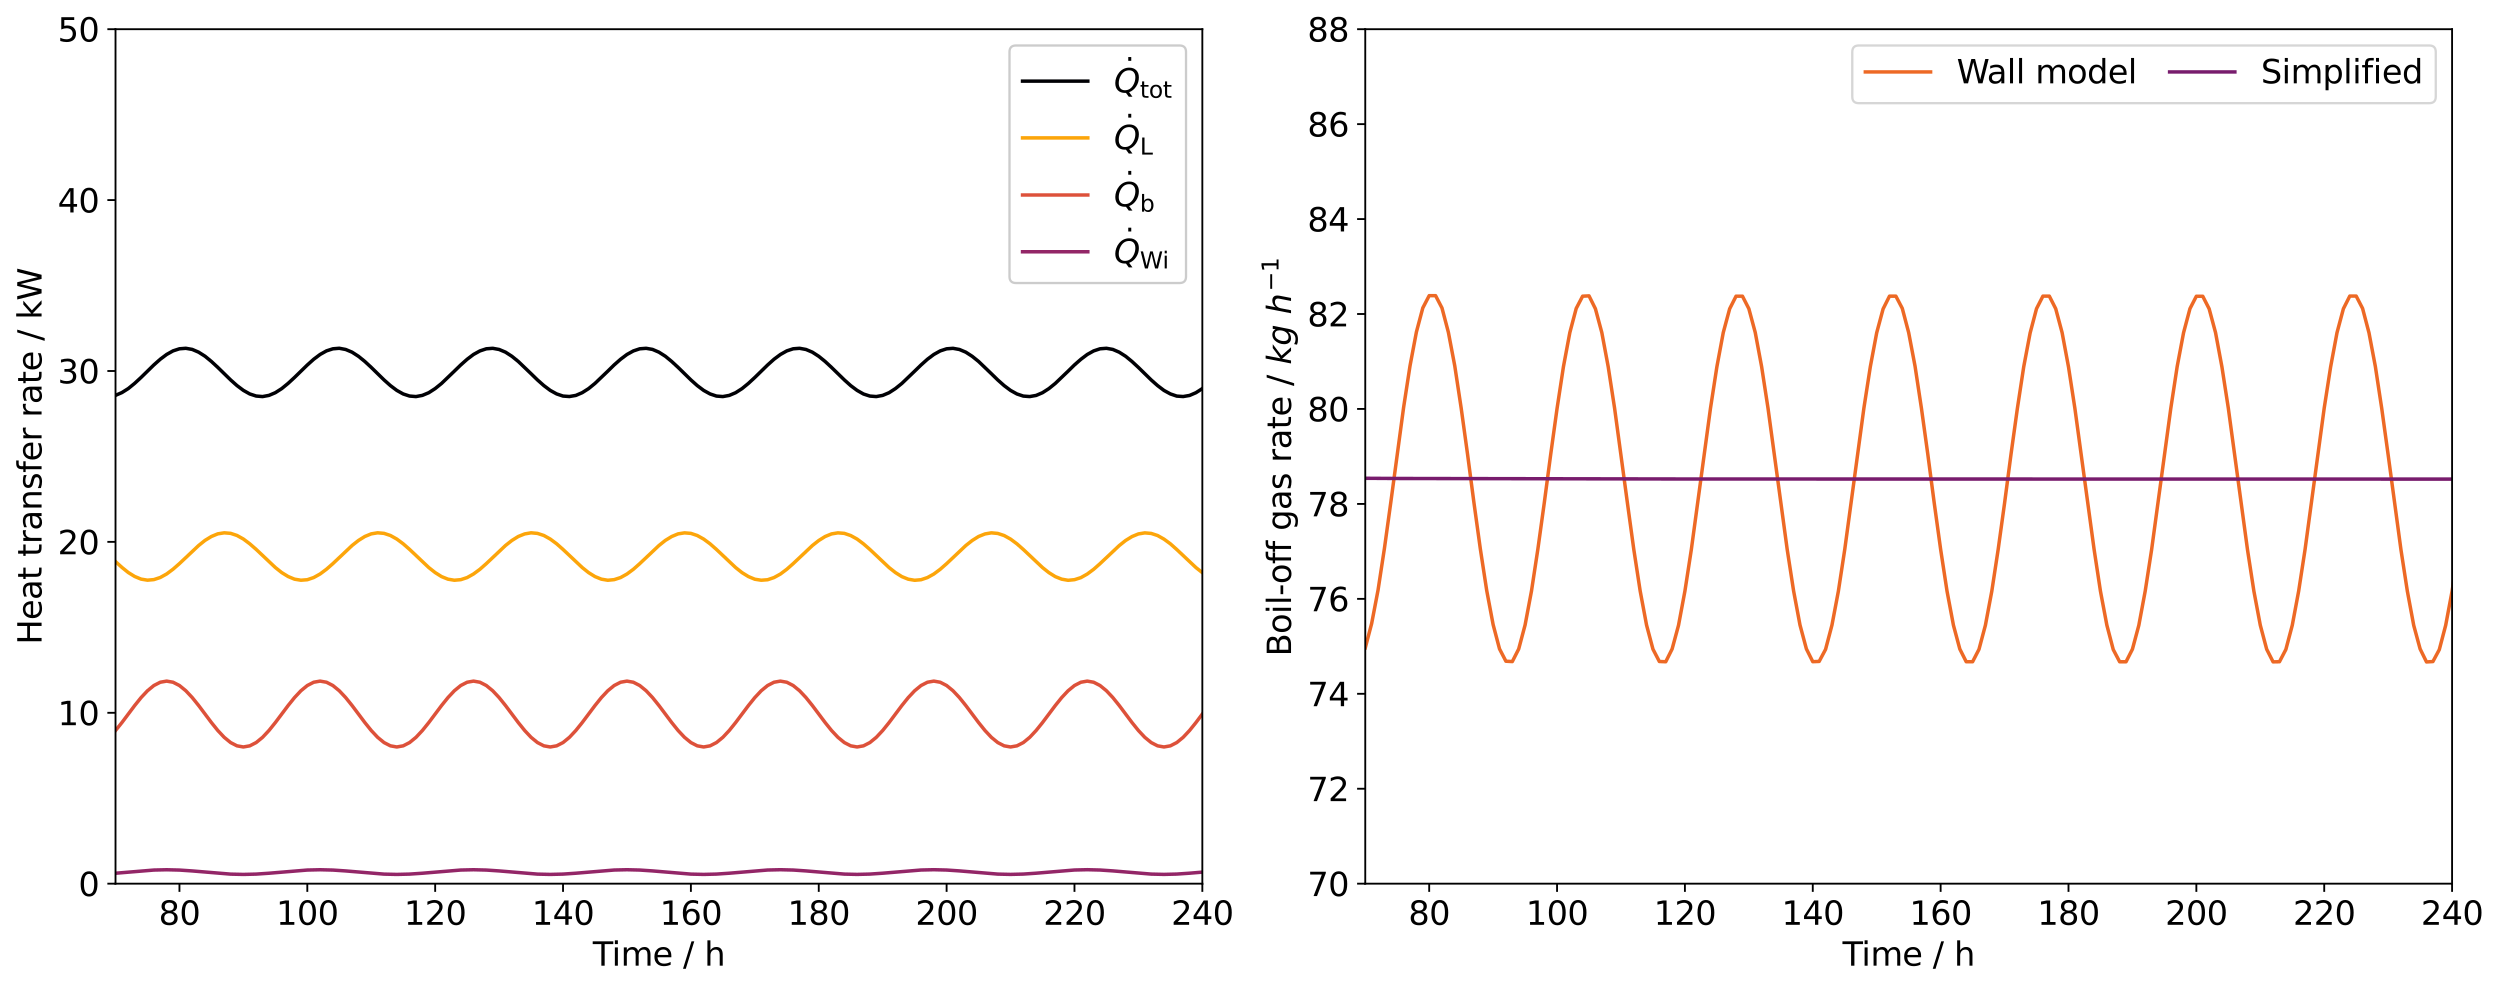 <?xml version="1.0" encoding="utf-8" standalone="no"?>
<!DOCTYPE svg PUBLIC "-//W3C//DTD SVG 1.1//EN"
  "http://www.w3.org/Graphics/SVG/1.1/DTD/svg11.dtd">
<svg xmlns:xlink="http://www.w3.org/1999/xlink" width="1072.661pt" height="424.458pt" viewBox="0 0 1072.661 424.458" xmlns="http://www.w3.org/2000/svg" version="1.1">
 <defs>
  <style type="text/css">*{stroke-linejoin: round; stroke-linecap: butt}</style>
 </defs>
 <g id="figure_1">
  <g id="patch_1">
   <path d="M 0 424.458 
L 1072.661 424.458 
L 1072.661 0 
L 0 0 
z
" style="fill: #ffffff"/>
  </g>
  <g id="axes_1">
   <g id="patch_2">
    <path d="M 49.564 379.159 
L 515.879 379.159 
L 515.879 12.519 
L 49.564 12.519 
z
" style="fill: #ffffff"/>
   </g>
   <g id="matplotlib.axis_1">
    <g id="xtick_1">
     <g id="line2d_1">
      <defs>
       <path id="ma80f1ccfe9" d="M 0 0 
L 0 3.5 
" style="stroke: #000000; stroke-width: 0.8"/>
      </defs>
      <g>
       <use xlink:href="#ma80f1ccfe9" x="76.995" y="379.159" style="stroke: #000000; stroke-width: 0.8"/>
      </g>
     </g>
     <g id="text_1">
      <!-- 80 -->
      <g transform="translate(68.087 396.797) scale(0.14 -0.14)">
       <defs>
        <path id="DejaVuSans-38" d="M 2034 2216 
Q 1584 2216 1326 1975 
Q 1069 1734 1069 1313 
Q 1069 891 1326 650 
Q 1584 409 2034 409 
Q 2484 409 2743 651 
Q 3003 894 3003 1313 
Q 3003 1734 2745 1975 
Q 2488 2216 2034 2216 
z
M 1403 2484 
Q 997 2584 770 2862 
Q 544 3141 544 3541 
Q 544 4100 942 4425 
Q 1341 4750 2034 4750 
Q 2731 4750 3128 4425 
Q 3525 4100 3525 3541 
Q 3525 3141 3298 2862 
Q 3072 2584 2669 2484 
Q 3125 2378 3379 2068 
Q 3634 1759 3634 1313 
Q 3634 634 3220 271 
Q 2806 -91 2034 -91 
Q 1263 -91 848 271 
Q 434 634 434 1313 
Q 434 1759 690 2068 
Q 947 2378 1403 2484 
z
M 1172 3481 
Q 1172 3119 1398 2916 
Q 1625 2713 2034 2713 
Q 2441 2713 2670 2916 
Q 2900 3119 2900 3481 
Q 2900 3844 2670 4047 
Q 2441 4250 2034 4250 
Q 1625 4250 1398 4047 
Q 1172 3844 1172 3481 
z
" transform="scale(0.016)"/>
        <path id="DejaVuSans-30" d="M 2034 4250 
Q 1547 4250 1301 3770 
Q 1056 3291 1056 2328 
Q 1056 1369 1301 889 
Q 1547 409 2034 409 
Q 2525 409 2770 889 
Q 3016 1369 3016 2328 
Q 3016 3291 2770 3770 
Q 2525 4250 2034 4250 
z
M 2034 4750 
Q 2819 4750 3233 4129 
Q 3647 3509 3647 2328 
Q 3647 1150 3233 529 
Q 2819 -91 2034 -91 
Q 1250 -91 836 529 
Q 422 1150 422 2328 
Q 422 3509 836 4129 
Q 1250 4750 2034 4750 
z
" transform="scale(0.016)"/>
       </defs>
       <use xlink:href="#DejaVuSans-38"/>
       <use xlink:href="#DejaVuSans-30" transform="translate(63.623 0)"/>
      </g>
     </g>
    </g>
    <g id="xtick_2">
     <g id="line2d_2">
      <g>
       <use xlink:href="#ma80f1ccfe9" x="131.855" y="379.159" style="stroke: #000000; stroke-width: 0.8"/>
      </g>
     </g>
     <g id="text_2">
      <!-- 100 -->
      <g transform="translate(118.494 396.797) scale(0.14 -0.14)">
       <defs>
        <path id="DejaVuSans-31" d="M 794 531 
L 1825 531 
L 1825 4091 
L 703 3866 
L 703 4441 
L 1819 4666 
L 2450 4666 
L 2450 531 
L 3481 531 
L 3481 0 
L 794 0 
L 794 531 
z
" transform="scale(0.016)"/>
       </defs>
       <use xlink:href="#DejaVuSans-31"/>
       <use xlink:href="#DejaVuSans-30" transform="translate(63.623 0)"/>
       <use xlink:href="#DejaVuSans-30" transform="translate(127.246 0)"/>
      </g>
     </g>
    </g>
    <g id="xtick_3">
     <g id="line2d_3">
      <g>
       <use xlink:href="#ma80f1ccfe9" x="186.716" y="379.159" style="stroke: #000000; stroke-width: 0.8"/>
      </g>
     </g>
     <g id="text_3">
      <!-- 120 -->
      <g transform="translate(173.355 396.797) scale(0.14 -0.14)">
       <defs>
        <path id="DejaVuSans-32" d="M 1228 531 
L 3431 531 
L 3431 0 
L 469 0 
L 469 531 
Q 828 903 1448 1529 
Q 2069 2156 2228 2338 
Q 2531 2678 2651 2914 
Q 2772 3150 2772 3378 
Q 2772 3750 2511 3984 
Q 2250 4219 1831 4219 
Q 1534 4219 1204 4116 
Q 875 4013 500 3803 
L 500 4441 
Q 881 4594 1212 4672 
Q 1544 4750 1819 4750 
Q 2544 4750 2975 4387 
Q 3406 4025 3406 3419 
Q 3406 3131 3298 2873 
Q 3191 2616 2906 2266 
Q 2828 2175 2409 1742 
Q 1991 1309 1228 531 
z
" transform="scale(0.016)"/>
       </defs>
       <use xlink:href="#DejaVuSans-31"/>
       <use xlink:href="#DejaVuSans-32" transform="translate(63.623 0)"/>
       <use xlink:href="#DejaVuSans-30" transform="translate(127.246 0)"/>
      </g>
     </g>
    </g>
    <g id="xtick_4">
     <g id="line2d_4">
      <g>
       <use xlink:href="#ma80f1ccfe9" x="241.576" y="379.159" style="stroke: #000000; stroke-width: 0.8"/>
      </g>
     </g>
     <g id="text_4">
      <!-- 140 -->
      <g transform="translate(228.215 396.797) scale(0.14 -0.14)">
       <defs>
        <path id="DejaVuSans-34" d="M 2419 4116 
L 825 1625 
L 2419 1625 
L 2419 4116 
z
M 2253 4666 
L 3047 4666 
L 3047 1625 
L 3713 1625 
L 3713 1100 
L 3047 1100 
L 3047 0 
L 2419 0 
L 2419 1100 
L 313 1100 
L 313 1709 
L 2253 4666 
z
" transform="scale(0.016)"/>
       </defs>
       <use xlink:href="#DejaVuSans-31"/>
       <use xlink:href="#DejaVuSans-34" transform="translate(63.623 0)"/>
       <use xlink:href="#DejaVuSans-30" transform="translate(127.246 0)"/>
      </g>
     </g>
    </g>
    <g id="xtick_5">
     <g id="line2d_5">
      <g>
       <use xlink:href="#ma80f1ccfe9" x="296.437" y="379.159" style="stroke: #000000; stroke-width: 0.8"/>
      </g>
     </g>
     <g id="text_5">
      <!-- 160 -->
      <g transform="translate(283.076 396.797) scale(0.14 -0.14)">
       <defs>
        <path id="DejaVuSans-36" d="M 2113 2584 
Q 1688 2584 1439 2293 
Q 1191 2003 1191 1497 
Q 1191 994 1439 701 
Q 1688 409 2113 409 
Q 2538 409 2786 701 
Q 3034 994 3034 1497 
Q 3034 2003 2786 2293 
Q 2538 2584 2113 2584 
z
M 3366 4563 
L 3366 3988 
Q 3128 4100 2886 4159 
Q 2644 4219 2406 4219 
Q 1781 4219 1451 3797 
Q 1122 3375 1075 2522 
Q 1259 2794 1537 2939 
Q 1816 3084 2150 3084 
Q 2853 3084 3261 2657 
Q 3669 2231 3669 1497 
Q 3669 778 3244 343 
Q 2819 -91 2113 -91 
Q 1303 -91 875 529 
Q 447 1150 447 2328 
Q 447 3434 972 4092 
Q 1497 4750 2381 4750 
Q 2619 4750 2861 4703 
Q 3103 4656 3366 4563 
z
" transform="scale(0.016)"/>
       </defs>
       <use xlink:href="#DejaVuSans-31"/>
       <use xlink:href="#DejaVuSans-36" transform="translate(63.623 0)"/>
       <use xlink:href="#DejaVuSans-30" transform="translate(127.246 0)"/>
      </g>
     </g>
    </g>
    <g id="xtick_6">
     <g id="line2d_6">
      <g>
       <use xlink:href="#ma80f1ccfe9" x="351.298" y="379.159" style="stroke: #000000; stroke-width: 0.8"/>
      </g>
     </g>
     <g id="text_6">
      <!-- 180 -->
      <g transform="translate(337.936 396.797) scale(0.14 -0.14)">
       <use xlink:href="#DejaVuSans-31"/>
       <use xlink:href="#DejaVuSans-38" transform="translate(63.623 0)"/>
       <use xlink:href="#DejaVuSans-30" transform="translate(127.246 0)"/>
      </g>
     </g>
    </g>
    <g id="xtick_7">
     <g id="line2d_7">
      <g>
       <use xlink:href="#ma80f1ccfe9" x="406.158" y="379.159" style="stroke: #000000; stroke-width: 0.8"/>
      </g>
     </g>
     <g id="text_7">
      <!-- 200 -->
      <g transform="translate(392.797 396.797) scale(0.14 -0.14)">
       <use xlink:href="#DejaVuSans-32"/>
       <use xlink:href="#DejaVuSans-30" transform="translate(63.623 0)"/>
       <use xlink:href="#DejaVuSans-30" transform="translate(127.246 0)"/>
      </g>
     </g>
    </g>
    <g id="xtick_8">
     <g id="line2d_8">
      <g>
       <use xlink:href="#ma80f1ccfe9" x="461.019" y="379.159" style="stroke: #000000; stroke-width: 0.8"/>
      </g>
     </g>
     <g id="text_8">
      <!-- 220 -->
      <g transform="translate(447.658 396.797) scale(0.14 -0.14)">
       <use xlink:href="#DejaVuSans-32"/>
       <use xlink:href="#DejaVuSans-32" transform="translate(63.623 0)"/>
       <use xlink:href="#DejaVuSans-30" transform="translate(127.246 0)"/>
      </g>
     </g>
    </g>
    <g id="xtick_9">
     <g id="line2d_9">
      <g>
       <use xlink:href="#ma80f1ccfe9" x="515.879" y="379.159" style="stroke: #000000; stroke-width: 0.8"/>
      </g>
     </g>
     <g id="text_9">
      <!-- 240 -->
      <g transform="translate(502.518 396.797) scale(0.14 -0.14)">
       <use xlink:href="#DejaVuSans-32"/>
       <use xlink:href="#DejaVuSans-34" transform="translate(63.623 0)"/>
       <use xlink:href="#DejaVuSans-30" transform="translate(127.246 0)"/>
      </g>
     </g>
    </g>
    <g id="text_10">
     <!-- Time / h -->
     <g transform="translate(254.351 414.346) scale(0.14 -0.14)">
      <defs>
       <path id="DejaVuSans-54" d="M -19 4666 
L 3928 4666 
L 3928 4134 
L 2272 4134 
L 2272 0 
L 1638 0 
L 1638 4134 
L -19 4134 
L -19 4666 
z
" transform="scale(0.016)"/>
       <path id="DejaVuSans-69" d="M 603 3500 
L 1178 3500 
L 1178 0 
L 603 0 
L 603 3500 
z
M 603 4863 
L 1178 4863 
L 1178 4134 
L 603 4134 
L 603 4863 
z
" transform="scale(0.016)"/>
       <path id="DejaVuSans-6d" d="M 3328 2828 
Q 3544 3216 3844 3400 
Q 4144 3584 4550 3584 
Q 5097 3584 5394 3201 
Q 5691 2819 5691 2113 
L 5691 0 
L 5113 0 
L 5113 2094 
Q 5113 2597 4934 2840 
Q 4756 3084 4391 3084 
Q 3944 3084 3684 2787 
Q 3425 2491 3425 1978 
L 3425 0 
L 2847 0 
L 2847 2094 
Q 2847 2600 2669 2842 
Q 2491 3084 2119 3084 
Q 1678 3084 1418 2786 
Q 1159 2488 1159 1978 
L 1159 0 
L 581 0 
L 581 3500 
L 1159 3500 
L 1159 2956 
Q 1356 3278 1631 3431 
Q 1906 3584 2284 3584 
Q 2666 3584 2933 3390 
Q 3200 3197 3328 2828 
z
" transform="scale(0.016)"/>
       <path id="DejaVuSans-65" d="M 3597 1894 
L 3597 1613 
L 953 1613 
Q 991 1019 1311 708 
Q 1631 397 2203 397 
Q 2534 397 2845 478 
Q 3156 559 3463 722 
L 3463 178 
Q 3153 47 2828 -22 
Q 2503 -91 2169 -91 
Q 1331 -91 842 396 
Q 353 884 353 1716 
Q 353 2575 817 3079 
Q 1281 3584 2069 3584 
Q 2775 3584 3186 3129 
Q 3597 2675 3597 1894 
z
M 3022 2063 
Q 3016 2534 2758 2815 
Q 2500 3097 2075 3097 
Q 1594 3097 1305 2825 
Q 1016 2553 972 2059 
L 3022 2063 
z
" transform="scale(0.016)"/>
       <path id="DejaVuSans-20" transform="scale(0.016)"/>
       <path id="DejaVuSans-2f" d="M 1625 4666 
L 2156 4666 
L 531 -594 
L 0 -594 
L 1625 4666 
z
" transform="scale(0.016)"/>
       <path id="DejaVuSans-68" d="M 3513 2113 
L 3513 0 
L 2938 0 
L 2938 2094 
Q 2938 2591 2744 2837 
Q 2550 3084 2163 3084 
Q 1697 3084 1428 2787 
Q 1159 2491 1159 1978 
L 1159 0 
L 581 0 
L 581 4863 
L 1159 4863 
L 1159 2956 
Q 1366 3272 1645 3428 
Q 1925 3584 2291 3584 
Q 2894 3584 3203 3211 
Q 3513 2838 3513 2113 
z
" transform="scale(0.016)"/>
      </defs>
      <use xlink:href="#DejaVuSans-54"/>
      <use xlink:href="#DejaVuSans-69" transform="translate(57.959 0)"/>
      <use xlink:href="#DejaVuSans-6d" transform="translate(85.742 0)"/>
      <use xlink:href="#DejaVuSans-65" transform="translate(183.154 0)"/>
      <use xlink:href="#DejaVuSans-20" transform="translate(244.678 0)"/>
      <use xlink:href="#DejaVuSans-2f" transform="translate(276.465 0)"/>
      <use xlink:href="#DejaVuSans-20" transform="translate(310.156 0)"/>
      <use xlink:href="#DejaVuSans-68" transform="translate(341.943 0)"/>
     </g>
    </g>
   </g>
   <g id="matplotlib.axis_2">
    <g id="ytick_1">
     <g id="line2d_10">
      <defs>
       <path id="m91e55c3a31" d="M 0 0 
L -3.5 0 
" style="stroke: #000000; stroke-width: 0.8"/>
      </defs>
      <g>
       <use xlink:href="#m91e55c3a31" x="49.564" y="379.159" style="stroke: #000000; stroke-width: 0.8"/>
      </g>
     </g>
     <g id="text_11">
      <!-- 0 -->
      <g transform="translate(33.657 384.478) scale(0.14 -0.14)">
       <use xlink:href="#DejaVuSans-30"/>
      </g>
     </g>
    </g>
    <g id="ytick_2">
     <g id="line2d_11">
      <g>
       <use xlink:href="#m91e55c3a31" x="49.564" y="305.831" style="stroke: #000000; stroke-width: 0.8"/>
      </g>
     </g>
     <g id="text_12">
      <!-- 10 -->
      <g transform="translate(24.749 311.15) scale(0.14 -0.14)">
       <use xlink:href="#DejaVuSans-31"/>
       <use xlink:href="#DejaVuSans-30" transform="translate(63.623 0)"/>
      </g>
     </g>
    </g>
    <g id="ytick_3">
     <g id="line2d_12">
      <g>
       <use xlink:href="#m91e55c3a31" x="49.564" y="232.503" style="stroke: #000000; stroke-width: 0.8"/>
      </g>
     </g>
     <g id="text_13">
      <!-- 20 -->
      <g transform="translate(24.749 237.822) scale(0.14 -0.14)">
       <use xlink:href="#DejaVuSans-32"/>
       <use xlink:href="#DejaVuSans-30" transform="translate(63.623 0)"/>
      </g>
     </g>
    </g>
    <g id="ytick_4">
     <g id="line2d_13">
      <g>
       <use xlink:href="#m91e55c3a31" x="49.564" y="159.175" style="stroke: #000000; stroke-width: 0.8"/>
      </g>
     </g>
     <g id="text_14">
      <!-- 30 -->
      <g transform="translate(24.749 164.494) scale(0.14 -0.14)">
       <defs>
        <path id="DejaVuSans-33" d="M 2597 2516 
Q 3050 2419 3304 2112 
Q 3559 1806 3559 1356 
Q 3559 666 3084 287 
Q 2609 -91 1734 -91 
Q 1441 -91 1130 -33 
Q 819 25 488 141 
L 488 750 
Q 750 597 1062 519 
Q 1375 441 1716 441 
Q 2309 441 2620 675 
Q 2931 909 2931 1356 
Q 2931 1769 2642 2001 
Q 2353 2234 1838 2234 
L 1294 2234 
L 1294 2753 
L 1863 2753 
Q 2328 2753 2575 2939 
Q 2822 3125 2822 3475 
Q 2822 3834 2567 4026 
Q 2313 4219 1838 4219 
Q 1578 4219 1281 4162 
Q 984 4106 628 3988 
L 628 4550 
Q 988 4650 1302 4700 
Q 1616 4750 1894 4750 
Q 2613 4750 3031 4423 
Q 3450 4097 3450 3541 
Q 3450 3153 3228 2886 
Q 3006 2619 2597 2516 
z
" transform="scale(0.016)"/>
       </defs>
       <use xlink:href="#DejaVuSans-33"/>
       <use xlink:href="#DejaVuSans-30" transform="translate(63.623 0)"/>
      </g>
     </g>
    </g>
    <g id="ytick_5">
     <g id="line2d_14">
      <g>
       <use xlink:href="#m91e55c3a31" x="49.564" y="85.847" style="stroke: #000000; stroke-width: 0.8"/>
      </g>
     </g>
     <g id="text_15">
      <!-- 40 -->
      <g transform="translate(24.749 91.166) scale(0.14 -0.14)">
       <use xlink:href="#DejaVuSans-34"/>
       <use xlink:href="#DejaVuSans-30" transform="translate(63.623 0)"/>
      </g>
     </g>
    </g>
    <g id="ytick_6">
     <g id="line2d_15">
      <g>
       <use xlink:href="#m91e55c3a31" x="49.564" y="12.519" style="stroke: #000000; stroke-width: 0.8"/>
      </g>
     </g>
     <g id="text_16">
      <!-- 50 -->
      <g transform="translate(24.749 17.838) scale(0.14 -0.14)">
       <defs>
        <path id="DejaVuSans-35" d="M 691 4666 
L 3169 4666 
L 3169 4134 
L 1269 4134 
L 1269 2991 
Q 1406 3038 1543 3061 
Q 1681 3084 1819 3084 
Q 2600 3084 3056 2656 
Q 3513 2228 3513 1497 
Q 3513 744 3044 326 
Q 2575 -91 1722 -91 
Q 1428 -91 1123 -41 
Q 819 9 494 109 
L 494 744 
Q 775 591 1075 516 
Q 1375 441 1709 441 
Q 2250 441 2565 725 
Q 2881 1009 2881 1497 
Q 2881 1984 2565 2268 
Q 2250 2553 1709 2553 
Q 1456 2553 1204 2497 
Q 953 2441 691 2322 
L 691 4666 
z
" transform="scale(0.016)"/>
       </defs>
       <use xlink:href="#DejaVuSans-35"/>
       <use xlink:href="#DejaVuSans-30" transform="translate(63.623 0)"/>
      </g>
     </g>
    </g>
    <g id="text_17">
     <!-- Heat transfer rate / kW -->
     <g transform="translate(17.838 276.538) rotate(-90) scale(0.14 -0.14)">
      <defs>
       <path id="DejaVuSans-48" d="M 628 4666 
L 1259 4666 
L 1259 2753 
L 3553 2753 
L 3553 4666 
L 4184 4666 
L 4184 0 
L 3553 0 
L 3553 2222 
L 1259 2222 
L 1259 0 
L 628 0 
L 628 4666 
z
" transform="scale(0.016)"/>
       <path id="DejaVuSans-61" d="M 2194 1759 
Q 1497 1759 1228 1600 
Q 959 1441 959 1056 
Q 959 750 1161 570 
Q 1363 391 1709 391 
Q 2188 391 2477 730 
Q 2766 1069 2766 1631 
L 2766 1759 
L 2194 1759 
z
M 3341 1997 
L 3341 0 
L 2766 0 
L 2766 531 
Q 2569 213 2275 61 
Q 1981 -91 1556 -91 
Q 1019 -91 701 211 
Q 384 513 384 1019 
Q 384 1609 779 1909 
Q 1175 2209 1959 2209 
L 2766 2209 
L 2766 2266 
Q 2766 2663 2505 2880 
Q 2244 3097 1772 3097 
Q 1472 3097 1187 3025 
Q 903 2953 641 2809 
L 641 3341 
Q 956 3463 1253 3523 
Q 1550 3584 1831 3584 
Q 2591 3584 2966 3190 
Q 3341 2797 3341 1997 
z
" transform="scale(0.016)"/>
       <path id="DejaVuSans-74" d="M 1172 4494 
L 1172 3500 
L 2356 3500 
L 2356 3053 
L 1172 3053 
L 1172 1153 
Q 1172 725 1289 603 
Q 1406 481 1766 481 
L 2356 481 
L 2356 0 
L 1766 0 
Q 1100 0 847 248 
Q 594 497 594 1153 
L 594 3053 
L 172 3053 
L 172 3500 
L 594 3500 
L 594 4494 
L 1172 4494 
z
" transform="scale(0.016)"/>
       <path id="DejaVuSans-72" d="M 2631 2963 
Q 2534 3019 2420 3045 
Q 2306 3072 2169 3072 
Q 1681 3072 1420 2755 
Q 1159 2438 1159 1844 
L 1159 0 
L 581 0 
L 581 3500 
L 1159 3500 
L 1159 2956 
Q 1341 3275 1631 3429 
Q 1922 3584 2338 3584 
Q 2397 3584 2469 3576 
Q 2541 3569 2628 3553 
L 2631 2963 
z
" transform="scale(0.016)"/>
       <path id="DejaVuSans-6e" d="M 3513 2113 
L 3513 0 
L 2938 0 
L 2938 2094 
Q 2938 2591 2744 2837 
Q 2550 3084 2163 3084 
Q 1697 3084 1428 2787 
Q 1159 2491 1159 1978 
L 1159 0 
L 581 0 
L 581 3500 
L 1159 3500 
L 1159 2956 
Q 1366 3272 1645 3428 
Q 1925 3584 2291 3584 
Q 2894 3584 3203 3211 
Q 3513 2838 3513 2113 
z
" transform="scale(0.016)"/>
       <path id="DejaVuSans-73" d="M 2834 3397 
L 2834 2853 
Q 2591 2978 2328 3040 
Q 2066 3103 1784 3103 
Q 1356 3103 1142 2972 
Q 928 2841 928 2578 
Q 928 2378 1081 2264 
Q 1234 2150 1697 2047 
L 1894 2003 
Q 2506 1872 2764 1633 
Q 3022 1394 3022 966 
Q 3022 478 2636 193 
Q 2250 -91 1575 -91 
Q 1294 -91 989 -36 
Q 684 19 347 128 
L 347 722 
Q 666 556 975 473 
Q 1284 391 1588 391 
Q 1994 391 2212 530 
Q 2431 669 2431 922 
Q 2431 1156 2273 1281 
Q 2116 1406 1581 1522 
L 1381 1569 
Q 847 1681 609 1914 
Q 372 2147 372 2553 
Q 372 3047 722 3315 
Q 1072 3584 1716 3584 
Q 2034 3584 2315 3537 
Q 2597 3491 2834 3397 
z
" transform="scale(0.016)"/>
       <path id="DejaVuSans-66" d="M 2375 4863 
L 2375 4384 
L 1825 4384 
Q 1516 4384 1395 4259 
Q 1275 4134 1275 3809 
L 1275 3500 
L 2222 3500 
L 2222 3053 
L 1275 3053 
L 1275 0 
L 697 0 
L 697 3053 
L 147 3053 
L 147 3500 
L 697 3500 
L 697 3744 
Q 697 4328 969 4595 
Q 1241 4863 1831 4863 
L 2375 4863 
z
" transform="scale(0.016)"/>
       <path id="DejaVuSans-6b" d="M 581 4863 
L 1159 4863 
L 1159 1991 
L 2875 3500 
L 3609 3500 
L 1753 1863 
L 3688 0 
L 2938 0 
L 1159 1709 
L 1159 0 
L 581 0 
L 581 4863 
z
" transform="scale(0.016)"/>
       <path id="DejaVuSans-57" d="M 213 4666 
L 850 4666 
L 1831 722 
L 2809 4666 
L 3519 4666 
L 4500 722 
L 5478 4666 
L 6119 4666 
L 4947 0 
L 4153 0 
L 3169 4050 
L 2175 0 
L 1381 0 
L 213 4666 
z
" transform="scale(0.016)"/>
      </defs>
      <use xlink:href="#DejaVuSans-48"/>
      <use xlink:href="#DejaVuSans-65" transform="translate(75.195 0)"/>
      <use xlink:href="#DejaVuSans-61" transform="translate(136.719 0)"/>
      <use xlink:href="#DejaVuSans-74" transform="translate(197.998 0)"/>
      <use xlink:href="#DejaVuSans-20" transform="translate(237.207 0)"/>
      <use xlink:href="#DejaVuSans-74" transform="translate(268.994 0)"/>
      <use xlink:href="#DejaVuSans-72" transform="translate(308.203 0)"/>
      <use xlink:href="#DejaVuSans-61" transform="translate(349.316 0)"/>
      <use xlink:href="#DejaVuSans-6e" transform="translate(410.596 0)"/>
      <use xlink:href="#DejaVuSans-73" transform="translate(473.975 0)"/>
      <use xlink:href="#DejaVuSans-66" transform="translate(526.074 0)"/>
      <use xlink:href="#DejaVuSans-65" transform="translate(561.279 0)"/>
      <use xlink:href="#DejaVuSans-72" transform="translate(622.803 0)"/>
      <use xlink:href="#DejaVuSans-20" transform="translate(663.916 0)"/>
      <use xlink:href="#DejaVuSans-72" transform="translate(695.703 0)"/>
      <use xlink:href="#DejaVuSans-61" transform="translate(736.816 0)"/>
      <use xlink:href="#DejaVuSans-74" transform="translate(798.096 0)"/>
      <use xlink:href="#DejaVuSans-65" transform="translate(837.305 0)"/>
      <use xlink:href="#DejaVuSans-20" transform="translate(898.828 0)"/>
      <use xlink:href="#DejaVuSans-2f" transform="translate(930.615 0)"/>
      <use xlink:href="#DejaVuSans-20" transform="translate(964.307 0)"/>
      <use xlink:href="#DejaVuSans-6b" transform="translate(996.094 0)"/>
      <use xlink:href="#DejaVuSans-57" transform="translate(1054.004 0)"/>
     </g>
    </g>
   </g>
   <g id="line2d_16">
    <path d="M 49.564 169.628 
L 52.307 168.441 
L 55.05 166.714 
L 57.793 164.471 
L 60.536 161.934 
L 66.023 156.564 
L 68.766 154.131 
L 71.509 152.08 
L 74.252 150.546 
L 76.995 149.653 
L 79.738 149.442 
L 82.481 149.926 
L 85.224 151.107 
L 87.967 152.842 
L 90.71 155.098 
L 93.453 157.636 
L 98.939 163 
L 101.682 165.439 
L 104.425 167.491 
L 107.168 169.035 
L 109.911 169.925 
L 112.654 170.154 
L 115.397 169.651 
L 118.14 168.485 
L 120.883 166.731 
L 123.626 164.484 
L 126.369 161.949 
L 131.855 156.604 
L 134.598 154.148 
L 137.341 152.088 
L 140.084 150.549 
L 142.827 149.661 
L 145.57 149.432 
L 148.313 149.952 
L 151.056 151.102 
L 153.799 152.873 
L 156.543 155.095 
L 159.286 157.639 
L 164.772 163.005 
L 167.515 165.444 
L 170.258 167.507 
L 173.001 169.038 
L 175.744 169.931 
L 178.487 170.154 
L 181.23 169.639 
L 183.973 168.496 
L 186.716 166.724 
L 189.459 164.512 
L 194.945 159.247 
L 197.688 156.581 
L 200.431 154.15 
L 203.174 152.082 
L 205.917 150.567 
L 208.66 149.656 
L 211.403 149.446 
L 214.146 149.944 
L 216.889 151.096 
L 219.632 152.869 
L 222.375 155.093 
L 227.861 160.345 
L 230.604 163.014 
L 233.347 165.439 
L 236.09 167.499 
L 238.833 169.017 
L 241.576 169.938 
L 244.319 170.133 
L 247.062 169.663 
L 249.806 168.482 
L 252.549 166.738 
L 255.292 164.5 
L 260.778 159.251 
L 263.521 156.563 
L 266.264 154.15 
L 269.007 152.092 
L 271.75 150.574 
L 274.493 149.655 
L 277.236 149.446 
L 279.979 149.925 
L 282.722 151.103 
L 285.465 152.845 
L 288.208 155.104 
L 290.951 157.636 
L 296.437 163.006 
L 299.18 165.454 
L 301.923 167.508 
L 304.666 169.027 
L 307.409 169.939 
L 310.152 170.151 
L 312.895 169.657 
L 315.638 168.493 
L 318.381 166.737 
L 321.124 164.492 
L 323.867 161.958 
L 329.353 156.601 
L 332.096 154.144 
L 334.839 152.104 
L 337.582 150.56 
L 340.325 149.653 
L 343.069 149.443 
L 345.812 149.946 
L 348.555 151.104 
L 351.298 152.877 
L 354.041 155.102 
L 356.784 157.649 
L 362.27 162.996 
L 365.013 165.458 
L 367.756 167.506 
L 370.499 169.057 
L 373.242 169.942 
L 375.985 170.151 
L 378.728 169.649 
L 381.471 168.496 
L 384.214 166.72 
L 386.957 164.511 
L 392.443 159.255 
L 395.186 156.592 
L 397.929 154.138 
L 400.672 152.092 
L 403.415 150.56 
L 406.158 149.661 
L 408.901 149.452 
L 411.644 149.95 
L 414.387 151.104 
L 417.13 152.88 
L 419.873 155.088 
L 425.359 160.347 
L 428.102 163.025 
L 430.845 165.453 
L 433.588 167.507 
L 436.332 169.037 
L 439.075 169.947 
L 441.818 170.149 
L 444.561 169.665 
L 447.304 168.493 
L 450.047 166.73 
L 452.79 164.507 
L 458.276 159.258 
L 461.019 156.567 
L 463.762 154.164 
L 466.505 152.091 
L 469.248 150.565 
L 471.991 149.651 
L 474.734 149.441 
L 477.477 149.929 
L 480.22 151.112 
L 482.963 152.859 
L 485.706 155.112 
L 488.449 157.652 
L 493.935 163.017 
L 496.678 165.444 
L 499.421 167.517 
L 502.164 169.018 
L 504.907 169.951 
L 507.65 170.139 
L 510.393 169.675 
L 513.136 168.49 
L 515.879 166.73 
L 518.622 164.502 
L 524.108 159.243 
L 526.851 156.595 
L 529.595 154.139 
L 532.338 152.102 
L 535.081 150.562 
L 537.824 149.661 
L 540.567 149.455 
L 543.31 149.932 
L 546.053 151.117 
L 548.796 152.872 
L 551.539 155.124 
L 554.282 157.661 
L 559.768 163.009 
L 562.511 165.469 
L 565.254 167.502 
L 567.997 169.06 
L 570.74 169.945 
L 573.483 170.168 
L 576.226 169.663 
L 578.969 168.488 
L 581.712 166.732 
L 584.455 164.504 
L 589.941 159.257 
L 592.684 156.595 
L 595.427 154.144 
L 595.427 154.144 
" clip-path="url(#p5fc3b257eb)" style="fill: none; stroke: #000004; stroke-width: 1.5; stroke-linecap: square"/>
   </g>
   <g id="line2d_17">
    <path d="M 49.564 240.971 
L 52.307 243.446 
L 55.05 245.653 
L 57.793 247.347 
L 60.536 248.48 
L 63.28 248.932 
L 66.023 248.687 
L 68.766 247.782 
L 71.509 246.261 
L 74.252 244.219 
L 76.995 241.816 
L 85.224 234.06 
L 87.967 231.861 
L 90.71 230.183 
L 93.453 229.052 
L 96.196 228.617 
L 98.939 228.838 
L 101.682 229.749 
L 104.425 231.275 
L 107.168 233.327 
L 109.911 235.726 
L 118.14 243.5 
L 120.883 245.678 
L 123.626 247.366 
L 126.369 248.502 
L 129.112 248.953 
L 131.855 248.736 
L 134.598 247.806 
L 137.341 246.275 
L 140.084 244.229 
L 142.827 241.831 
L 151.056 234.06 
L 153.799 231.898 
L 156.543 230.185 
L 159.286 229.059 
L 162.029 228.607 
L 164.772 228.848 
L 167.515 229.759 
L 170.258 231.294 
L 173.001 233.334 
L 175.744 235.736 
L 183.973 243.514 
L 186.716 245.676 
L 189.459 247.399 
L 192.202 248.503 
L 194.945 248.959 
L 197.688 248.717 
L 200.431 247.815 
L 203.174 246.274 
L 205.917 244.251 
L 208.66 241.831 
L 216.889 234.057 
L 219.632 231.898 
L 222.375 230.187 
L 225.118 229.088 
L 227.861 228.615 
L 230.604 228.86 
L 233.347 229.758 
L 236.09 231.289 
L 238.833 233.316 
L 241.576 235.747 
L 249.806 243.504 
L 252.549 245.693 
L 255.292 247.391 
L 258.035 248.5 
L 260.778 248.967 
L 263.521 248.703 
L 266.264 247.817 
L 269.007 246.288 
L 271.75 244.263 
L 274.493 241.834 
L 282.722 234.068 
L 285.465 231.877 
L 288.208 230.201 
L 290.951 229.063 
L 293.694 228.633 
L 296.437 228.856 
L 299.18 229.775 
L 301.923 231.302 
L 304.666 233.328 
L 307.409 235.751 
L 315.638 243.518 
L 318.381 245.695 
L 321.124 247.387 
L 323.867 248.523 
L 326.61 248.955 
L 329.353 248.745 
L 332.096 247.815 
L 334.839 246.304 
L 337.582 244.252 
L 340.325 241.835 
L 348.555 234.073 
L 351.298 231.912 
L 354.041 230.201 
L 356.784 229.078 
L 359.527 228.63 
L 362.27 228.848 
L 365.013 229.782 
L 367.756 231.302 
L 370.499 233.362 
L 373.242 235.756 
L 381.471 243.523 
L 384.214 245.682 
L 386.957 247.409 
L 389.7 248.515 
L 392.443 248.978 
L 395.186 248.739 
L 397.929 247.814 
L 400.672 246.296 
L 403.415 244.254 
L 406.158 241.847 
L 414.387 234.076 
L 417.13 231.918 
L 419.873 230.19 
L 422.616 229.099 
L 425.359 228.625 
L 428.102 228.879 
L 430.845 229.78 
L 433.588 231.306 
L 436.332 233.344 
L 439.075 235.764 
L 447.304 243.525 
L 450.047 245.695 
L 452.79 247.408 
L 455.533 248.501 
L 458.276 248.985 
L 461.019 248.719 
L 463.762 247.844 
L 466.505 246.299 
L 469.248 244.265 
L 471.991 241.841 
L 480.22 234.088 
L 482.963 231.902 
L 485.706 230.218 
L 488.449 229.088 
L 491.192 228.641 
L 493.935 228.875 
L 496.678 229.774 
L 499.421 231.319 
L 502.164 233.328 
L 504.907 235.771 
L 513.136 243.525 
L 515.879 245.698 
L 518.622 247.408 
L 521.365 248.52 
L 524.108 248.974 
L 526.851 248.751 
L 529.595 247.823 
L 532.338 246.314 
L 535.081 244.265 
L 537.824 241.854 
L 546.053 234.096 
L 548.796 231.917 
L 551.539 230.233 
L 554.282 229.099 
L 557.025 228.638 
L 559.768 228.869 
L 562.511 229.802 
L 565.254 231.306 
L 567.997 233.372 
L 570.74 235.767 
L 578.969 243.525 
L 581.712 245.703 
L 584.455 247.413 
L 587.198 248.529 
L 589.941 248.992 
L 592.684 248.755 
L 595.427 247.831 
L 595.427 247.831 
" clip-path="url(#p5fc3b257eb)" style="fill: none; stroke: #fca50a; stroke-width: 1.5; stroke-linecap: square"/>
   </g>
   <g id="line2d_18">
    <path d="M 49.564 313.432 
L 52.307 310.025 
L 57.793 302.712 
L 60.536 299.305 
L 63.28 296.379 
L 66.023 294.134 
L 68.766 292.723 
L 71.509 292.242 
L 74.252 292.723 
L 76.995 294.134 
L 79.738 296.379 
L 82.481 299.305 
L 85.224 302.712 
L 90.71 310.025 
L 93.453 313.432 
L 96.196 316.358 
L 98.939 318.603 
L 101.682 320.014 
L 104.425 320.496 
L 107.168 320.014 
L 109.911 318.603 
L 112.654 316.358 
L 115.397 313.432 
L 118.14 310.025 
L 123.626 302.712 
L 126.369 299.305 
L 129.112 296.379 
L 131.855 294.134 
L 134.598 292.723 
L 137.341 292.242 
L 140.084 292.723 
L 142.827 294.134 
L 145.57 296.379 
L 148.313 299.305 
L 151.056 302.712 
L 156.543 310.025 
L 159.286 313.432 
L 162.029 316.358 
L 164.772 318.603 
L 167.515 320.014 
L 170.258 320.496 
L 173.001 320.014 
L 175.744 318.603 
L 178.487 316.358 
L 181.23 313.432 
L 183.973 310.025 
L 189.459 302.712 
L 192.202 299.305 
L 194.945 296.379 
L 197.688 294.134 
L 200.431 292.723 
L 203.174 292.242 
L 205.917 292.723 
L 208.66 294.134 
L 211.403 296.379 
L 214.146 299.305 
L 216.889 302.712 
L 222.375 310.025 
L 225.118 313.432 
L 227.861 316.358 
L 230.604 318.603 
L 233.347 320.014 
L 236.09 320.496 
L 238.833 320.014 
L 241.576 318.603 
L 244.319 316.358 
L 247.062 313.432 
L 249.806 310.025 
L 255.292 302.712 
L 258.035 299.305 
L 260.778 296.379 
L 263.521 294.134 
L 266.264 292.723 
L 269.007 292.242 
L 271.75 292.723 
L 274.493 294.134 
L 277.236 296.379 
L 279.979 299.305 
L 282.722 302.712 
L 288.208 310.025 
L 290.951 313.432 
L 293.694 316.358 
L 296.437 318.603 
L 299.18 320.014 
L 301.923 320.496 
L 304.666 320.014 
L 307.409 318.603 
L 310.152 316.358 
L 312.895 313.432 
L 315.638 310.025 
L 321.124 302.712 
L 323.867 299.305 
L 326.61 296.379 
L 329.353 294.134 
L 332.096 292.723 
L 334.839 292.242 
L 337.582 292.723 
L 340.325 294.134 
L 343.069 296.379 
L 345.812 299.305 
L 348.555 302.712 
L 354.041 310.025 
L 356.784 313.432 
L 359.527 316.358 
L 362.27 318.603 
L 365.013 320.014 
L 367.756 320.496 
L 370.499 320.014 
L 373.242 318.603 
L 375.985 316.358 
L 378.728 313.432 
L 381.471 310.025 
L 386.957 302.712 
L 389.7 299.305 
L 392.443 296.379 
L 395.186 294.134 
L 397.929 292.723 
L 400.672 292.242 
L 403.415 292.723 
L 406.158 294.134 
L 408.901 296.379 
L 411.644 299.305 
L 414.387 302.712 
L 419.873 310.025 
L 422.616 313.432 
L 425.359 316.358 
L 428.102 318.603 
L 430.845 320.014 
L 433.588 320.496 
L 436.332 320.014 
L 439.075 318.603 
L 441.818 316.358 
L 444.561 313.432 
L 447.304 310.025 
L 452.79 302.712 
L 455.533 299.305 
L 458.276 296.379 
L 461.019 294.134 
L 463.762 292.723 
L 466.505 292.242 
L 469.248 292.723 
L 471.991 294.134 
L 474.734 296.379 
L 477.477 299.305 
L 480.22 302.712 
L 485.706 310.025 
L 488.449 313.432 
L 491.192 316.358 
L 493.935 318.603 
L 496.678 320.014 
L 499.421 320.496 
L 502.164 320.014 
L 504.907 318.603 
L 507.65 316.358 
L 510.393 313.432 
L 513.136 310.025 
L 518.622 302.712 
L 521.365 299.305 
L 524.108 296.379 
L 526.851 294.134 
L 529.595 292.723 
L 532.338 292.242 
L 535.081 292.723 
L 537.824 294.134 
L 540.567 296.379 
L 543.31 299.305 
L 546.053 302.712 
L 551.539 310.025 
L 554.282 313.432 
L 557.025 316.358 
L 559.768 318.603 
L 562.511 320.014 
L 565.254 320.496 
L 567.997 320.014 
L 570.74 318.603 
L 573.483 316.358 
L 576.226 313.432 
L 578.969 310.025 
L 584.455 302.712 
L 587.198 299.305 
L 589.941 296.379 
L 592.684 294.134 
L 595.427 292.723 
L 595.427 292.723 
" clip-path="url(#p5fc3b257eb)" style="fill: none; stroke: #dd513a; stroke-width: 1.5; stroke-linecap: square"/>
   </g>
   <g id="line2d_19">
    <path d="M 49.564 374.675 
L 66.023 373.308 
L 71.509 373.179 
L 76.995 373.317 
L 82.481 373.688 
L 98.939 375.054 
L 104.425 375.184 
L 109.911 375.045 
L 115.397 374.674 
L 131.855 373.306 
L 137.341 373.176 
L 142.827 373.315 
L 148.313 373.685 
L 164.772 375.052 
L 170.258 375.182 
L 175.744 375.043 
L 181.23 374.672 
L 197.688 373.303 
L 203.174 373.173 
L 208.66 373.311 
L 214.146 373.682 
L 230.604 375.05 
L 236.09 375.18 
L 241.576 375.041 
L 247.062 374.669 
L 263.521 373.299 
L 269.007 373.169 
L 274.493 373.308 
L 279.979 373.679 
L 296.437 375.048 
L 301.923 375.178 
L 307.409 375.038 
L 312.895 374.667 
L 329.353 373.296 
L 334.839 373.165 
L 340.325 373.304 
L 345.812 373.676 
L 362.27 375.045 
L 367.756 375.175 
L 373.242 375.036 
L 378.728 374.664 
L 395.186 373.292 
L 400.672 373.162 
L 406.158 373.301 
L 411.644 373.672 
L 428.102 375.043 
L 433.588 375.173 
L 439.075 375.033 
L 444.561 374.661 
L 461.019 373.289 
L 466.505 373.158 
L 471.991 373.297 
L 477.477 373.669 
L 493.935 375.041 
L 499.421 375.171 
L 504.907 375.031 
L 510.393 374.659 
L 526.851 373.285 
L 532.338 373.155 
L 537.824 373.294 
L 543.31 373.666 
L 559.768 375.038 
L 565.254 375.168 
L 570.74 375.029 
L 576.226 374.656 
L 592.684 373.282 
L 595.427 373.183 
L 595.427 373.183 
" clip-path="url(#p5fc3b257eb)" style="fill: none; stroke: #932667; stroke-width: 1.5; stroke-linecap: square"/>
   </g>
   <g id="patch_3">
    <path d="M 49.564 379.159 
L 49.564 12.519 
" style="fill: none; stroke: #000000; stroke-width: 0.8; stroke-linejoin: miter; stroke-linecap: square"/>
   </g>
   <g id="patch_4">
    <path d="M 515.879 379.159 
L 515.879 12.519 
" style="fill: none; stroke: #000000; stroke-width: 0.8; stroke-linejoin: miter; stroke-linecap: square"/>
   </g>
   <g id="patch_5">
    <path d="M 49.564 379.159 
L 515.879 379.159 
" style="fill: none; stroke: #000000; stroke-width: 0.8; stroke-linejoin: miter; stroke-linecap: square"/>
   </g>
   <g id="patch_6">
    <path d="M 49.564 12.519 
L 515.879 12.519 
" style="fill: none; stroke: #000000; stroke-width: 0.8; stroke-linejoin: miter; stroke-linecap: square"/>
   </g>
   <g id="legend_1">
    <g id="patch_7">
     <path d="M 435.939 121.439 
L 506.079 121.439 
Q 508.879 121.439 508.879 118.639 
L 508.879 22.319 
Q 508.879 19.519 506.079 19.519 
L 435.939 19.519 
Q 433.139 19.519 433.139 22.319 
L 433.139 118.639 
Q 433.139 121.439 435.939 121.439 
z
" style="fill: #ffffff; stroke: #cccccc; stroke-linejoin: miter"/>
    </g>
    <g id="line2d_20">
     <path d="M 438.739 34.807 
L 452.739 34.807 
L 466.739 34.807 
" style="fill: none; stroke: #000004; stroke-width: 1.5; stroke-linecap: square"/>
    </g>
    <g id="text_18">
     <!-- $\dot{Q}_{\text{tot}}$ -->
     <g transform="translate(477.939 39.707) scale(0.14 -0.14)">
      <defs>
       <path id="DejaVuSans-307" d="M -1894 4863 
L -1319 4863 
L -1319 4134 
L -1894 4134 
L -1894 4863 
z
M -1600 3584 
L -1600 3584 
z
" transform="scale(0.016)"/>
       <path id="DejaVuSans-Oblique-51" d="M 2309 -84 
Q 2275 -88 2237 -89 
Q 2200 -91 2125 -91 
Q 1250 -91 756 411 
Q 263 913 263 1797 
Q 263 2319 452 2844 
Q 641 3369 978 3788 
Q 1369 4269 1858 4509 
Q 2347 4750 2938 4750 
Q 3794 4750 4287 4245 
Q 4781 3741 4781 2869 
Q 4781 1928 4265 1147 
Q 3750 366 2919 44 
L 3553 -825 
L 2847 -825 
L 2309 -84 
z
M 2919 4238 
Q 2400 4238 2003 3986 
Q 1606 3734 1313 3219 
Q 1125 2891 1026 2522 
Q 928 2153 928 1778 
Q 928 1128 1239 775 
Q 1550 422 2119 422 
Q 2631 422 3032 676 
Q 3434 931 3719 1434 
Q 3909 1772 4009 2142 
Q 4109 2513 4109 2881 
Q 4109 3528 3796 3883 
Q 3484 4238 2919 4238 
z
" transform="scale(0.016)"/>
       <path id="DejaVuSans-6f" d="M 1959 3097 
Q 1497 3097 1228 2736 
Q 959 2375 959 1747 
Q 959 1119 1226 758 
Q 1494 397 1959 397 
Q 2419 397 2687 759 
Q 2956 1122 2956 1747 
Q 2956 2369 2687 2733 
Q 2419 3097 1959 3097 
z
M 1959 3584 
Q 2709 3584 3137 3096 
Q 3566 2609 3566 1747 
Q 3566 888 3137 398 
Q 2709 -91 1959 -91 
Q 1206 -91 779 398 
Q 353 888 353 1747 
Q 353 2609 779 3096 
Q 1206 3584 1959 3584 
z
" transform="scale(0.016)"/>
      </defs>
      <use xlink:href="#DejaVuSans-307" transform="translate(74.271 31.016)"/>
      <use xlink:href="#DejaVuSans-Oblique-51" transform="translate(0 0.297)"/>
      <use xlink:href="#DejaVuSans-74" transform="translate(79.668 -16.109) scale(0.7)"/>
      <use xlink:href="#DejaVuSans-6f" transform="translate(107.114 -16.109) scale(0.7)"/>
      <use xlink:href="#DejaVuSans-74" transform="translate(149.941 -16.109) scale(0.7)"/>
     </g>
    </g>
    <g id="line2d_21">
     <path d="M 438.739 59.167 
L 452.739 59.167 
L 466.739 59.167 
" style="fill: none; stroke: #fca50a; stroke-width: 1.5; stroke-linecap: square"/>
    </g>
    <g id="text_19">
     <!-- $\dot{Q}_{\text{L}}$ -->
     <g transform="translate(477.939 64.067) scale(0.14 -0.14)">
      <defs>
       <path id="DejaVuSans-4c" d="M 628 4666 
L 1259 4666 
L 1259 531 
L 3531 531 
L 3531 0 
L 628 0 
L 628 4666 
z
" transform="scale(0.016)"/>
      </defs>
      <use xlink:href="#DejaVuSans-307" transform="translate(74.271 31.016)"/>
      <use xlink:href="#DejaVuSans-Oblique-51" transform="translate(0 0.297)"/>
      <use xlink:href="#DejaVuSans-4c" transform="translate(79.668 -16.109) scale(0.7)"/>
     </g>
    </g>
    <g id="line2d_22">
     <path d="M 438.739 83.667 
L 452.739 83.667 
L 466.739 83.667 
" style="fill: none; stroke: #dd513a; stroke-width: 1.5; stroke-linecap: square"/>
    </g>
    <g id="text_20">
     <!-- $\dot{Q}_{\text{b}}$ -->
     <g transform="translate(477.939 88.567) scale(0.14 -0.14)">
      <defs>
       <path id="DejaVuSans-62" d="M 3116 1747 
Q 3116 2381 2855 2742 
Q 2594 3103 2138 3103 
Q 1681 3103 1420 2742 
Q 1159 2381 1159 1747 
Q 1159 1113 1420 752 
Q 1681 391 2138 391 
Q 2594 391 2855 752 
Q 3116 1113 3116 1747 
z
M 1159 2969 
Q 1341 3281 1617 3432 
Q 1894 3584 2278 3584 
Q 2916 3584 3314 3078 
Q 3713 2572 3713 1747 
Q 3713 922 3314 415 
Q 2916 -91 2278 -91 
Q 1894 -91 1617 61 
Q 1341 213 1159 525 
L 1159 0 
L 581 0 
L 581 4863 
L 1159 4863 
L 1159 2969 
z
" transform="scale(0.016)"/>
      </defs>
      <use xlink:href="#DejaVuSans-307" transform="translate(74.271 31.016)"/>
      <use xlink:href="#DejaVuSans-Oblique-51" transform="translate(0 0.297)"/>
      <use xlink:href="#DejaVuSans-62" transform="translate(79.668 -16.109) scale(0.7)"/>
     </g>
    </g>
    <g id="line2d_23">
     <path d="M 438.739 108.027 
L 452.739 108.027 
L 466.739 108.027 
" style="fill: none; stroke: #932667; stroke-width: 1.5; stroke-linecap: square"/>
    </g>
    <g id="text_21">
     <!-- $\dot{Q}_{\text{Wi}}$ -->
     <g transform="translate(477.939 112.927) scale(0.14 -0.14)">
      <use xlink:href="#DejaVuSans-307" transform="translate(74.271 31.016)"/>
      <use xlink:href="#DejaVuSans-Oblique-51" transform="translate(0 0.297)"/>
      <use xlink:href="#DejaVuSans-57" transform="translate(79.668 -16.109) scale(0.7)"/>
      <use xlink:href="#DejaVuSans-69" transform="translate(148.882 -16.109) scale(0.7)"/>
     </g>
    </g>
   </g>
  </g>
  <g id="axes_2">
   <g id="patch_8">
    <path d="M 585.784 379.159 
L 1052.099 379.159 
L 1052.099 12.519 
L 585.784 12.519 
z
" style="fill: #ffffff"/>
   </g>
   <g id="matplotlib.axis_3">
    <g id="xtick_10">
     <g id="line2d_24">
      <g>
       <use xlink:href="#ma80f1ccfe9" x="613.215" y="379.159" style="stroke: #000000; stroke-width: 0.8"/>
      </g>
     </g>
     <g id="text_22">
      <!-- 80 -->
      <g transform="translate(604.307 396.797) scale(0.14 -0.14)">
       <use xlink:href="#DejaVuSans-38"/>
       <use xlink:href="#DejaVuSans-30" transform="translate(63.623 0)"/>
      </g>
     </g>
    </g>
    <g id="xtick_11">
     <g id="line2d_25">
      <g>
       <use xlink:href="#ma80f1ccfe9" x="668.075" y="379.159" style="stroke: #000000; stroke-width: 0.8"/>
      </g>
     </g>
     <g id="text_23">
      <!-- 100 -->
      <g transform="translate(654.714 396.797) scale(0.14 -0.14)">
       <use xlink:href="#DejaVuSans-31"/>
       <use xlink:href="#DejaVuSans-30" transform="translate(63.623 0)"/>
       <use xlink:href="#DejaVuSans-30" transform="translate(127.246 0)"/>
      </g>
     </g>
    </g>
    <g id="xtick_12">
     <g id="line2d_26">
      <g>
       <use xlink:href="#ma80f1ccfe9" x="722.936" y="379.159" style="stroke: #000000; stroke-width: 0.8"/>
      </g>
     </g>
     <g id="text_24">
      <!-- 120 -->
      <g transform="translate(709.575 396.797) scale(0.14 -0.14)">
       <use xlink:href="#DejaVuSans-31"/>
       <use xlink:href="#DejaVuSans-32" transform="translate(63.623 0)"/>
       <use xlink:href="#DejaVuSans-30" transform="translate(127.246 0)"/>
      </g>
     </g>
    </g>
    <g id="xtick_13">
     <g id="line2d_27">
      <g>
       <use xlink:href="#ma80f1ccfe9" x="777.796" y="379.159" style="stroke: #000000; stroke-width: 0.8"/>
      </g>
     </g>
     <g id="text_25">
      <!-- 140 -->
      <g transform="translate(764.435 396.797) scale(0.14 -0.14)">
       <use xlink:href="#DejaVuSans-31"/>
       <use xlink:href="#DejaVuSans-34" transform="translate(63.623 0)"/>
       <use xlink:href="#DejaVuSans-30" transform="translate(127.246 0)"/>
      </g>
     </g>
    </g>
    <g id="xtick_14">
     <g id="line2d_28">
      <g>
       <use xlink:href="#ma80f1ccfe9" x="832.657" y="379.159" style="stroke: #000000; stroke-width: 0.8"/>
      </g>
     </g>
     <g id="text_26">
      <!-- 160 -->
      <g transform="translate(819.296 396.797) scale(0.14 -0.14)">
       <use xlink:href="#DejaVuSans-31"/>
       <use xlink:href="#DejaVuSans-36" transform="translate(63.623 0)"/>
       <use xlink:href="#DejaVuSans-30" transform="translate(127.246 0)"/>
      </g>
     </g>
    </g>
    <g id="xtick_15">
     <g id="line2d_29">
      <g>
       <use xlink:href="#ma80f1ccfe9" x="887.518" y="379.159" style="stroke: #000000; stroke-width: 0.8"/>
      </g>
     </g>
     <g id="text_27">
      <!-- 180 -->
      <g transform="translate(874.156 396.797) scale(0.14 -0.14)">
       <use xlink:href="#DejaVuSans-31"/>
       <use xlink:href="#DejaVuSans-38" transform="translate(63.623 0)"/>
       <use xlink:href="#DejaVuSans-30" transform="translate(127.246 0)"/>
      </g>
     </g>
    </g>
    <g id="xtick_16">
     <g id="line2d_30">
      <g>
       <use xlink:href="#ma80f1ccfe9" x="942.378" y="379.159" style="stroke: #000000; stroke-width: 0.8"/>
      </g>
     </g>
     <g id="text_28">
      <!-- 200 -->
      <g transform="translate(929.017 396.797) scale(0.14 -0.14)">
       <use xlink:href="#DejaVuSans-32"/>
       <use xlink:href="#DejaVuSans-30" transform="translate(63.623 0)"/>
       <use xlink:href="#DejaVuSans-30" transform="translate(127.246 0)"/>
      </g>
     </g>
    </g>
    <g id="xtick_17">
     <g id="line2d_31">
      <g>
       <use xlink:href="#ma80f1ccfe9" x="997.239" y="379.159" style="stroke: #000000; stroke-width: 0.8"/>
      </g>
     </g>
     <g id="text_29">
      <!-- 220 -->
      <g transform="translate(983.878 396.797) scale(0.14 -0.14)">
       <use xlink:href="#DejaVuSans-32"/>
       <use xlink:href="#DejaVuSans-32" transform="translate(63.623 0)"/>
       <use xlink:href="#DejaVuSans-30" transform="translate(127.246 0)"/>
      </g>
     </g>
    </g>
    <g id="xtick_18">
     <g id="line2d_32">
      <g>
       <use xlink:href="#ma80f1ccfe9" x="1052.099" y="379.159" style="stroke: #000000; stroke-width: 0.8"/>
      </g>
     </g>
     <g id="text_30">
      <!-- 240 -->
      <g transform="translate(1038.738 396.797) scale(0.14 -0.14)">
       <use xlink:href="#DejaVuSans-32"/>
       <use xlink:href="#DejaVuSans-34" transform="translate(63.623 0)"/>
       <use xlink:href="#DejaVuSans-30" transform="translate(127.246 0)"/>
      </g>
     </g>
    </g>
    <g id="text_31">
     <!-- Time / h -->
     <g transform="translate(790.571 414.346) scale(0.14 -0.14)">
      <use xlink:href="#DejaVuSans-54"/>
      <use xlink:href="#DejaVuSans-69" transform="translate(57.959 0)"/>
      <use xlink:href="#DejaVuSans-6d" transform="translate(85.742 0)"/>
      <use xlink:href="#DejaVuSans-65" transform="translate(183.154 0)"/>
      <use xlink:href="#DejaVuSans-20" transform="translate(244.678 0)"/>
      <use xlink:href="#DejaVuSans-2f" transform="translate(276.465 0)"/>
      <use xlink:href="#DejaVuSans-20" transform="translate(310.156 0)"/>
      <use xlink:href="#DejaVuSans-68" transform="translate(341.943 0)"/>
     </g>
    </g>
   </g>
   <g id="matplotlib.axis_4">
    <g id="ytick_7">
     <g id="line2d_33">
      <g>
       <use xlink:href="#m91e55c3a31" x="585.784" y="379.159" style="stroke: #000000; stroke-width: 0.8"/>
      </g>
     </g>
     <g id="text_32">
      <!-- 70 -->
      <g transform="translate(560.969 384.478) scale(0.14 -0.14)">
       <defs>
        <path id="DejaVuSans-37" d="M 525 4666 
L 3525 4666 
L 3525 4397 
L 1831 0 
L 1172 0 
L 2766 4134 
L 525 4134 
L 525 4666 
z
" transform="scale(0.016)"/>
       </defs>
       <use xlink:href="#DejaVuSans-37"/>
       <use xlink:href="#DejaVuSans-30" transform="translate(63.623 0)"/>
      </g>
     </g>
    </g>
    <g id="ytick_8">
     <g id="line2d_34">
      <g>
       <use xlink:href="#m91e55c3a31" x="585.784" y="338.421" style="stroke: #000000; stroke-width: 0.8"/>
      </g>
     </g>
     <g id="text_33">
      <!-- 72 -->
      <g transform="translate(560.969 343.74) scale(0.14 -0.14)">
       <use xlink:href="#DejaVuSans-37"/>
       <use xlink:href="#DejaVuSans-32" transform="translate(63.623 0)"/>
      </g>
     </g>
    </g>
    <g id="ytick_9">
     <g id="line2d_35">
      <g>
       <use xlink:href="#m91e55c3a31" x="585.784" y="297.683" style="stroke: #000000; stroke-width: 0.8"/>
      </g>
     </g>
     <g id="text_34">
      <!-- 74 -->
      <g transform="translate(560.969 303.002) scale(0.14 -0.14)">
       <use xlink:href="#DejaVuSans-37"/>
       <use xlink:href="#DejaVuSans-34" transform="translate(63.623 0)"/>
      </g>
     </g>
    </g>
    <g id="ytick_10">
     <g id="line2d_36">
      <g>
       <use xlink:href="#m91e55c3a31" x="585.784" y="256.946" style="stroke: #000000; stroke-width: 0.8"/>
      </g>
     </g>
     <g id="text_35">
      <!-- 76 -->
      <g transform="translate(560.969 262.264) scale(0.14 -0.14)">
       <use xlink:href="#DejaVuSans-37"/>
       <use xlink:href="#DejaVuSans-36" transform="translate(63.623 0)"/>
      </g>
     </g>
    </g>
    <g id="ytick_11">
     <g id="line2d_37">
      <g>
       <use xlink:href="#m91e55c3a31" x="585.784" y="216.208" style="stroke: #000000; stroke-width: 0.8"/>
      </g>
     </g>
     <g id="text_36">
      <!-- 78 -->
      <g transform="translate(560.969 221.527) scale(0.14 -0.14)">
       <use xlink:href="#DejaVuSans-37"/>
       <use xlink:href="#DejaVuSans-38" transform="translate(63.623 0)"/>
      </g>
     </g>
    </g>
    <g id="ytick_12">
     <g id="line2d_38">
      <g>
       <use xlink:href="#m91e55c3a31" x="585.784" y="175.47" style="stroke: #000000; stroke-width: 0.8"/>
      </g>
     </g>
     <g id="text_37">
      <!-- 80 -->
      <g transform="translate(560.969 180.789) scale(0.14 -0.14)">
       <use xlink:href="#DejaVuSans-38"/>
       <use xlink:href="#DejaVuSans-30" transform="translate(63.623 0)"/>
      </g>
     </g>
    </g>
    <g id="ytick_13">
     <g id="line2d_39">
      <g>
       <use xlink:href="#m91e55c3a31" x="585.784" y="134.732" style="stroke: #000000; stroke-width: 0.8"/>
      </g>
     </g>
     <g id="text_38">
      <!-- 82 -->
      <g transform="translate(560.969 140.051) scale(0.14 -0.14)">
       <use xlink:href="#DejaVuSans-38"/>
       <use xlink:href="#DejaVuSans-32" transform="translate(63.623 0)"/>
      </g>
     </g>
    </g>
    <g id="ytick_14">
     <g id="line2d_40">
      <g>
       <use xlink:href="#m91e55c3a31" x="585.784" y="93.994" style="stroke: #000000; stroke-width: 0.8"/>
      </g>
     </g>
     <g id="text_39">
      <!-- 84 -->
      <g transform="translate(560.969 99.313) scale(0.14 -0.14)">
       <use xlink:href="#DejaVuSans-38"/>
       <use xlink:href="#DejaVuSans-34" transform="translate(63.623 0)"/>
      </g>
     </g>
    </g>
    <g id="ytick_15">
     <g id="line2d_41">
      <g>
       <use xlink:href="#m91e55c3a31" x="585.784" y="53.257" style="stroke: #000000; stroke-width: 0.8"/>
      </g>
     </g>
     <g id="text_40">
      <!-- 86 -->
      <g transform="translate(560.969 58.576) scale(0.14 -0.14)">
       <use xlink:href="#DejaVuSans-38"/>
       <use xlink:href="#DejaVuSans-36" transform="translate(63.623 0)"/>
      </g>
     </g>
    </g>
    <g id="ytick_16">
     <g id="line2d_42">
      <g>
       <use xlink:href="#m91e55c3a31" x="585.784" y="12.519" style="stroke: #000000; stroke-width: 0.8"/>
      </g>
     </g>
     <g id="text_41">
      <!-- 88 -->
      <g transform="translate(560.969 17.838) scale(0.14 -0.14)">
       <use xlink:href="#DejaVuSans-38"/>
       <use xlink:href="#DejaVuSans-38" transform="translate(63.623 0)"/>
      </g>
     </g>
    </g>
    <g id="text_42">
     <!-- Boil-off gas rate / $kg\ h^{-1}$ -->
     <g transform="translate(554.029 281.589) rotate(-90) scale(0.14 -0.14)">
      <defs>
       <path id="DejaVuSans-42" d="M 1259 2228 
L 1259 519 
L 2272 519 
Q 2781 519 3026 730 
Q 3272 941 3272 1375 
Q 3272 1813 3026 2020 
Q 2781 2228 2272 2228 
L 1259 2228 
z
M 1259 4147 
L 1259 2741 
L 2194 2741 
Q 2656 2741 2882 2914 
Q 3109 3088 3109 3444 
Q 3109 3797 2882 3972 
Q 2656 4147 2194 4147 
L 1259 4147 
z
M 628 4666 
L 2241 4666 
Q 2963 4666 3353 4366 
Q 3744 4066 3744 3513 
Q 3744 3084 3544 2831 
Q 3344 2578 2956 2516 
Q 3422 2416 3680 2098 
Q 3938 1781 3938 1306 
Q 3938 681 3513 340 
Q 3088 0 2303 0 
L 628 0 
L 628 4666 
z
" transform="scale(0.016)"/>
       <path id="DejaVuSans-6c" d="M 603 4863 
L 1178 4863 
L 1178 0 
L 603 0 
L 603 4863 
z
" transform="scale(0.016)"/>
       <path id="DejaVuSans-2d" d="M 313 2009 
L 1997 2009 
L 1997 1497 
L 313 1497 
L 313 2009 
z
" transform="scale(0.016)"/>
       <path id="DejaVuSans-67" d="M 2906 1791 
Q 2906 2416 2648 2759 
Q 2391 3103 1925 3103 
Q 1463 3103 1205 2759 
Q 947 2416 947 1791 
Q 947 1169 1205 825 
Q 1463 481 1925 481 
Q 2391 481 2648 825 
Q 2906 1169 2906 1791 
z
M 3481 434 
Q 3481 -459 3084 -895 
Q 2688 -1331 1869 -1331 
Q 1566 -1331 1297 -1286 
Q 1028 -1241 775 -1147 
L 775 -588 
Q 1028 -725 1275 -790 
Q 1522 -856 1778 -856 
Q 2344 -856 2625 -561 
Q 2906 -266 2906 331 
L 2906 616 
Q 2728 306 2450 153 
Q 2172 0 1784 0 
Q 1141 0 747 490 
Q 353 981 353 1791 
Q 353 2603 747 3093 
Q 1141 3584 1784 3584 
Q 2172 3584 2450 3431 
Q 2728 3278 2906 2969 
L 2906 3500 
L 3481 3500 
L 3481 434 
z
" transform="scale(0.016)"/>
       <path id="DejaVuSans-Oblique-6b" d="M 1172 4863 
L 1747 4863 
L 1197 2028 
L 3169 3500 
L 3916 3500 
L 1716 1825 
L 3322 0 
L 2625 0 
L 1131 1709 
L 800 0 
L 225 0 
L 1172 4863 
z
" transform="scale(0.016)"/>
       <path id="DejaVuSans-Oblique-67" d="M 3816 3500 
L 3219 434 
Q 3047 -456 2561 -893 
Q 2075 -1331 1253 -1331 
Q 950 -1331 690 -1286 
Q 431 -1241 206 -1147 
L 313 -588 
Q 525 -725 762 -790 
Q 1000 -856 1269 -856 
Q 1816 -856 2167 -557 
Q 2519 -259 2631 300 
L 2681 563 
Q 2441 288 2122 144 
Q 1803 0 1434 0 
Q 903 0 598 351 
Q 294 703 294 1319 
Q 294 1803 478 2267 
Q 663 2731 997 3091 
Q 1219 3328 1514 3456 
Q 1809 3584 2131 3584 
Q 2484 3584 2746 3420 
Q 3009 3256 3138 2956 
L 3238 3500 
L 3816 3500 
z
M 2950 2216 
Q 2950 2641 2750 2872 
Q 2550 3103 2181 3103 
Q 1953 3103 1747 3012 
Q 1541 2922 1394 2759 
Q 1156 2491 1023 2127 
Q 891 1763 891 1375 
Q 891 944 1092 712 
Q 1294 481 1672 481 
Q 2219 481 2584 976 
Q 2950 1472 2950 2216 
z
" transform="scale(0.016)"/>
       <path id="DejaVuSans-Oblique-68" d="M 3566 2113 
L 3156 0 
L 2578 0 
L 2988 2091 
Q 3016 2238 3031 2350 
Q 3047 2463 3047 2528 
Q 3047 2791 2881 2937 
Q 2716 3084 2419 3084 
Q 1956 3084 1617 2771 
Q 1278 2459 1178 1941 
L 800 0 
L 225 0 
L 1172 4863 
L 1747 4863 
L 1375 2950 
Q 1594 3244 1934 3414 
Q 2275 3584 2650 3584 
Q 3113 3584 3367 3334 
Q 3622 3084 3622 2631 
Q 3622 2519 3608 2391 
Q 3594 2263 3566 2113 
z
" transform="scale(0.016)"/>
       <path id="DejaVuSans-2212" d="M 678 2272 
L 4684 2272 
L 4684 1741 
L 678 1741 
L 678 2272 
z
" transform="scale(0.016)"/>
      </defs>
      <use xlink:href="#DejaVuSans-42" transform="translate(0 0.684)"/>
      <use xlink:href="#DejaVuSans-6f" transform="translate(68.604 0.684)"/>
      <use xlink:href="#DejaVuSans-69" transform="translate(129.785 0.684)"/>
      <use xlink:href="#DejaVuSans-6c" transform="translate(157.568 0.684)"/>
      <use xlink:href="#DejaVuSans-2d" transform="translate(185.352 0.684)"/>
      <use xlink:href="#DejaVuSans-6f" transform="translate(221.436 0.684)"/>
      <use xlink:href="#DejaVuSans-66" transform="translate(282.617 0.684)"/>
      <use xlink:href="#DejaVuSans-66" transform="translate(317.822 0.684)"/>
      <use xlink:href="#DejaVuSans-20" transform="translate(353.027 0.684)"/>
      <use xlink:href="#DejaVuSans-67" transform="translate(384.814 0.684)"/>
      <use xlink:href="#DejaVuSans-61" transform="translate(448.291 0.684)"/>
      <use xlink:href="#DejaVuSans-73" transform="translate(509.57 0.684)"/>
      <use xlink:href="#DejaVuSans-20" transform="translate(561.67 0.684)"/>
      <use xlink:href="#DejaVuSans-72" transform="translate(593.457 0.684)"/>
      <use xlink:href="#DejaVuSans-61" transform="translate(634.57 0.684)"/>
      <use xlink:href="#DejaVuSans-74" transform="translate(695.85 0.684)"/>
      <use xlink:href="#DejaVuSans-65" transform="translate(735.059 0.684)"/>
      <use xlink:href="#DejaVuSans-20" transform="translate(796.582 0.684)"/>
      <use xlink:href="#DejaVuSans-2f" transform="translate(828.369 0.684)"/>
      <use xlink:href="#DejaVuSans-20" transform="translate(862.061 0.684)"/>
      <use xlink:href="#DejaVuSans-Oblique-6b" transform="translate(893.848 0.684)"/>
      <use xlink:href="#DejaVuSans-Oblique-67" transform="translate(951.758 0.684)"/>
      <use xlink:href="#DejaVuSans-Oblique-68" transform="translate(1047.705 0.684)"/>
      <use xlink:href="#DejaVuSans-2212" transform="translate(1118.531 38.966) scale(0.7)"/>
      <use xlink:href="#DejaVuSans-31" transform="translate(1177.184 38.966) scale(0.7)"/>
     </g>
    </g>
   </g>
   <g id="line2d_43">
    <path d="M 585.784 277.977 
L 588.527 267.528 
L 591.27 253.192 
L 594.013 235.249 
L 596.756 215.428 
L 602.243 174.782 
L 604.986 156.986 
L 607.729 142.452 
L 610.472 132.127 
L 613.215 126.855 
L 615.958 126.863 
L 618.701 132.135 
L 621.444 142.569 
L 624.187 156.993 
L 626.93 175.054 
L 629.673 194.904 
L 632.416 215.699 
L 635.159 235.535 
L 637.902 253.405 
L 640.645 267.997 
L 643.388 278.424 
L 646.131 283.704 
L 648.874 283.858 
L 651.617 278.468 
L 654.36 268.166 
L 657.103 253.595 
L 659.846 235.608 
L 662.589 215.787 
L 665.332 195.102 
L 668.075 175.296 
L 670.818 157.316 
L 673.561 142.701 
L 676.304 132.325 
L 679.047 127.082 
L 681.79 126.951 
L 684.533 132.479 
L 687.276 142.672 
L 690.019 157.345 
L 692.763 175.156 
L 698.249 215.699 
L 700.992 235.674 
L 703.735 253.537 
L 706.478 268.195 
L 709.221 278.534 
L 711.964 283.821 
L 714.707 283.931 
L 717.45 278.446 
L 720.193 268.298 
L 722.936 253.61 
L 725.679 235.865 
L 733.908 175.171 
L 736.651 157.374 
L 739.394 142.687 
L 742.137 132.487 
L 744.88 127.082 
L 747.623 127.082 
L 750.366 132.443 
L 753.109 142.65 
L 755.852 157.345 
L 758.595 175.171 
L 766.824 235.762 
L 769.567 253.529 
L 772.31 268.158 
L 775.053 278.402 
L 777.796 283.902 
L 780.539 283.792 
L 783.282 278.637 
L 786.026 268.217 
L 788.769 253.72 
L 791.512 235.784 
L 799.741 175.039 
L 802.484 157.367 
L 805.227 142.767 
L 807.97 132.545 
L 810.713 127.075 
L 813.456 127.075 
L 816.199 132.311 
L 818.942 142.709 
L 821.685 157.169 
L 824.428 175.252 
L 827.171 195.043 
L 829.914 215.875 
L 832.657 235.718 
L 835.4 253.647 
L 838.143 268.239 
L 840.886 278.475 
L 843.629 283.916 
L 846.372 283.924 
L 849.115 278.6 
L 851.858 268.298 
L 854.601 253.713 
L 857.344 235.733 
L 860.087 215.897 
L 862.83 195.065 
L 865.573 175.318 
L 868.316 157.323 
L 871.059 142.848 
L 873.802 132.435 
L 876.545 127.053 
L 879.289 127.053 
L 882.032 132.457 
L 884.775 142.716 
L 887.518 157.411 
L 890.261 175.237 
L 898.49 235.645 
L 901.233 253.683 
L 903.976 268.224 
L 906.719 278.71 
L 909.462 283.938 
L 912.205 283.938 
L 914.948 278.541 
L 917.691 268.312 
L 920.434 253.595 
L 923.177 235.865 
L 931.406 175.244 
L 934.149 157.272 
L 936.892 142.753 
L 939.635 132.428 
L 942.378 127.112 
L 945.121 127.119 
L 947.864 132.487 
L 950.607 142.709 
L 953.35 157.426 
L 956.093 175.134 
L 964.322 235.865 
L 967.065 253.654 
L 969.808 268.239 
L 972.552 278.563 
L 975.295 283.975 
L 978.038 283.924 
L 980.781 278.666 
L 983.524 268.305 
L 986.267 253.661 
L 989.01 235.828 
L 997.239 175.061 
L 999.982 157.462 
L 1002.725 142.745 
L 1005.468 132.465 
L 1008.211 127.031 
L 1010.954 127.039 
L 1013.697 132.333 
L 1016.44 142.767 
L 1019.183 157.279 
L 1021.926 175.31 
L 1024.669 195.168 
L 1030.155 235.813 
L 1032.898 253.595 
L 1035.641 268.32 
L 1038.384 278.431 
L 1041.127 284.012 
L 1043.87 283.85 
L 1046.613 278.732 
L 1049.356 268.283 
L 1052.099 253.661 
L 1054.842 235.799 
L 1063.071 175.266 
L 1065.815 157.272 
L 1068.558 142.819 
L 1071.301 132.435 
L 1073.661 127.843 
L 1073.661 127.843 
" clip-path="url(#p55e7a15324)" style="fill: none; stroke: #ed6925; stroke-width: 1.5; stroke-linecap: square"/>
   </g>
   <g id="line2d_44">
    <path d="M 585.784 205.213 
L 599.5 205.301 
L 722.936 205.521 
L 761.338 205.529 
L 1073.661 205.566 
L 1073.661 205.566 
" clip-path="url(#p55e7a15324)" style="fill: none; stroke: #781c6d; stroke-width: 1.5; stroke-linecap: square"/>
   </g>
   <g id="patch_9">
    <path d="M 585.784 379.159 
L 585.784 12.519 
" style="fill: none; stroke: #000000; stroke-width: 0.8; stroke-linejoin: miter; stroke-linecap: square"/>
   </g>
   <g id="patch_10">
    <path d="M 1052.099 379.159 
L 1052.099 12.519 
" style="fill: none; stroke: #000000; stroke-width: 0.8; stroke-linejoin: miter; stroke-linecap: square"/>
   </g>
   <g id="patch_11">
    <path d="M 585.784 379.159 
L 1052.099 379.159 
" style="fill: none; stroke: #000000; stroke-width: 0.8; stroke-linejoin: miter; stroke-linecap: square"/>
   </g>
   <g id="patch_12">
    <path d="M 585.784 12.519 
L 1052.099 12.519 
" style="fill: none; stroke: #000000; stroke-width: 0.8; stroke-linejoin: miter; stroke-linecap: square"/>
   </g>
   <g id="legend_2">
    <g id="patch_13">
     <path d="M 797.547 44.268 
L 1042.299 44.268 
Q 1045.099 44.268 1045.099 41.468 
L 1045.099 22.319 
Q 1045.099 19.519 1042.299 19.519 
L 797.547 19.519 
Q 794.747 19.519 794.747 22.319 
L 794.747 41.468 
Q 794.747 44.268 797.547 44.268 
z
" style="fill: #ffffff; opacity: 0.8; stroke: #cccccc; stroke-linejoin: miter"/>
    </g>
    <g id="line2d_45">
     <path d="M 800.347 30.857 
L 814.347 30.857 
L 828.347 30.857 
" style="fill: none; stroke: #ed6925; stroke-width: 1.5; stroke-linecap: square"/>
    </g>
    <g id="text_43">
     <!-- Wall model -->
     <g transform="translate(839.547 35.757) scale(0.14 -0.14)">
      <defs>
       <path id="DejaVuSans-64" d="M 2906 2969 
L 2906 4863 
L 3481 4863 
L 3481 0 
L 2906 0 
L 2906 525 
Q 2725 213 2448 61 
Q 2172 -91 1784 -91 
Q 1150 -91 751 415 
Q 353 922 353 1747 
Q 353 2572 751 3078 
Q 1150 3584 1784 3584 
Q 2172 3584 2448 3432 
Q 2725 3281 2906 2969 
z
M 947 1747 
Q 947 1113 1208 752 
Q 1469 391 1925 391 
Q 2381 391 2643 752 
Q 2906 1113 2906 1747 
Q 2906 2381 2643 2742 
Q 2381 3103 1925 3103 
Q 1469 3103 1208 2742 
Q 947 2381 947 1747 
z
" transform="scale(0.016)"/>
      </defs>
      <use xlink:href="#DejaVuSans-57"/>
      <use xlink:href="#DejaVuSans-61" transform="translate(92.502 0)"/>
      <use xlink:href="#DejaVuSans-6c" transform="translate(153.781 0)"/>
      <use xlink:href="#DejaVuSans-6c" transform="translate(181.564 0)"/>
      <use xlink:href="#DejaVuSans-20" transform="translate(209.348 0)"/>
      <use xlink:href="#DejaVuSans-6d" transform="translate(241.135 0)"/>
      <use xlink:href="#DejaVuSans-6f" transform="translate(338.547 0)"/>
      <use xlink:href="#DejaVuSans-64" transform="translate(399.729 0)"/>
      <use xlink:href="#DejaVuSans-65" transform="translate(463.205 0)"/>
      <use xlink:href="#DejaVuSans-6c" transform="translate(524.729 0)"/>
     </g>
    </g>
    <g id="line2d_46">
     <path d="M 930.899 30.857 
L 944.899 30.857 
L 958.899 30.857 
" style="fill: none; stroke: #781c6d; stroke-width: 1.5; stroke-linecap: square"/>
    </g>
    <g id="text_44">
     <!-- Simplified -->
     <g transform="translate(970.099 35.757) scale(0.14 -0.14)">
      <defs>
       <path id="DejaVuSans-53" d="M 3425 4513 
L 3425 3897 
Q 3066 4069 2747 4153 
Q 2428 4238 2131 4238 
Q 1616 4238 1336 4038 
Q 1056 3838 1056 3469 
Q 1056 3159 1242 3001 
Q 1428 2844 1947 2747 
L 2328 2669 
Q 3034 2534 3370 2195 
Q 3706 1856 3706 1288 
Q 3706 609 3251 259 
Q 2797 -91 1919 -91 
Q 1588 -91 1214 -16 
Q 841 59 441 206 
L 441 856 
Q 825 641 1194 531 
Q 1563 422 1919 422 
Q 2459 422 2753 634 
Q 3047 847 3047 1241 
Q 3047 1584 2836 1778 
Q 2625 1972 2144 2069 
L 1759 2144 
Q 1053 2284 737 2584 
Q 422 2884 422 3419 
Q 422 4038 858 4394 
Q 1294 4750 2059 4750 
Q 2388 4750 2728 4690 
Q 3069 4631 3425 4513 
z
" transform="scale(0.016)"/>
       <path id="DejaVuSans-70" d="M 1159 525 
L 1159 -1331 
L 581 -1331 
L 581 3500 
L 1159 3500 
L 1159 2969 
Q 1341 3281 1617 3432 
Q 1894 3584 2278 3584 
Q 2916 3584 3314 3078 
Q 3713 2572 3713 1747 
Q 3713 922 3314 415 
Q 2916 -91 2278 -91 
Q 1894 -91 1617 61 
Q 1341 213 1159 525 
z
M 3116 1747 
Q 3116 2381 2855 2742 
Q 2594 3103 2138 3103 
Q 1681 3103 1420 2742 
Q 1159 2381 1159 1747 
Q 1159 1113 1420 752 
Q 1681 391 2138 391 
Q 2594 391 2855 752 
Q 3116 1113 3116 1747 
z
" transform="scale(0.016)"/>
      </defs>
      <use xlink:href="#DejaVuSans-53"/>
      <use xlink:href="#DejaVuSans-69" transform="translate(63.477 0)"/>
      <use xlink:href="#DejaVuSans-6d" transform="translate(91.26 0)"/>
      <use xlink:href="#DejaVuSans-70" transform="translate(188.672 0)"/>
      <use xlink:href="#DejaVuSans-6c" transform="translate(252.148 0)"/>
      <use xlink:href="#DejaVuSans-69" transform="translate(279.932 0)"/>
      <use xlink:href="#DejaVuSans-66" transform="translate(307.715 0)"/>
      <use xlink:href="#DejaVuSans-69" transform="translate(342.92 0)"/>
      <use xlink:href="#DejaVuSans-65" transform="translate(370.703 0)"/>
      <use xlink:href="#DejaVuSans-64" transform="translate(432.227 0)"/>
     </g>
    </g>
   </g>
  </g>
 </g>
 <defs>
  <clipPath id="p5fc3b257eb">
   <rect x="49.564" y="12.519" width="466.315" height="366.64"/>
  </clipPath>
  <clipPath id="p55e7a15324">
   <rect x="585.784" y="12.519" width="466.315" height="366.64"/>
  </clipPath>
 </defs>
</svg>
